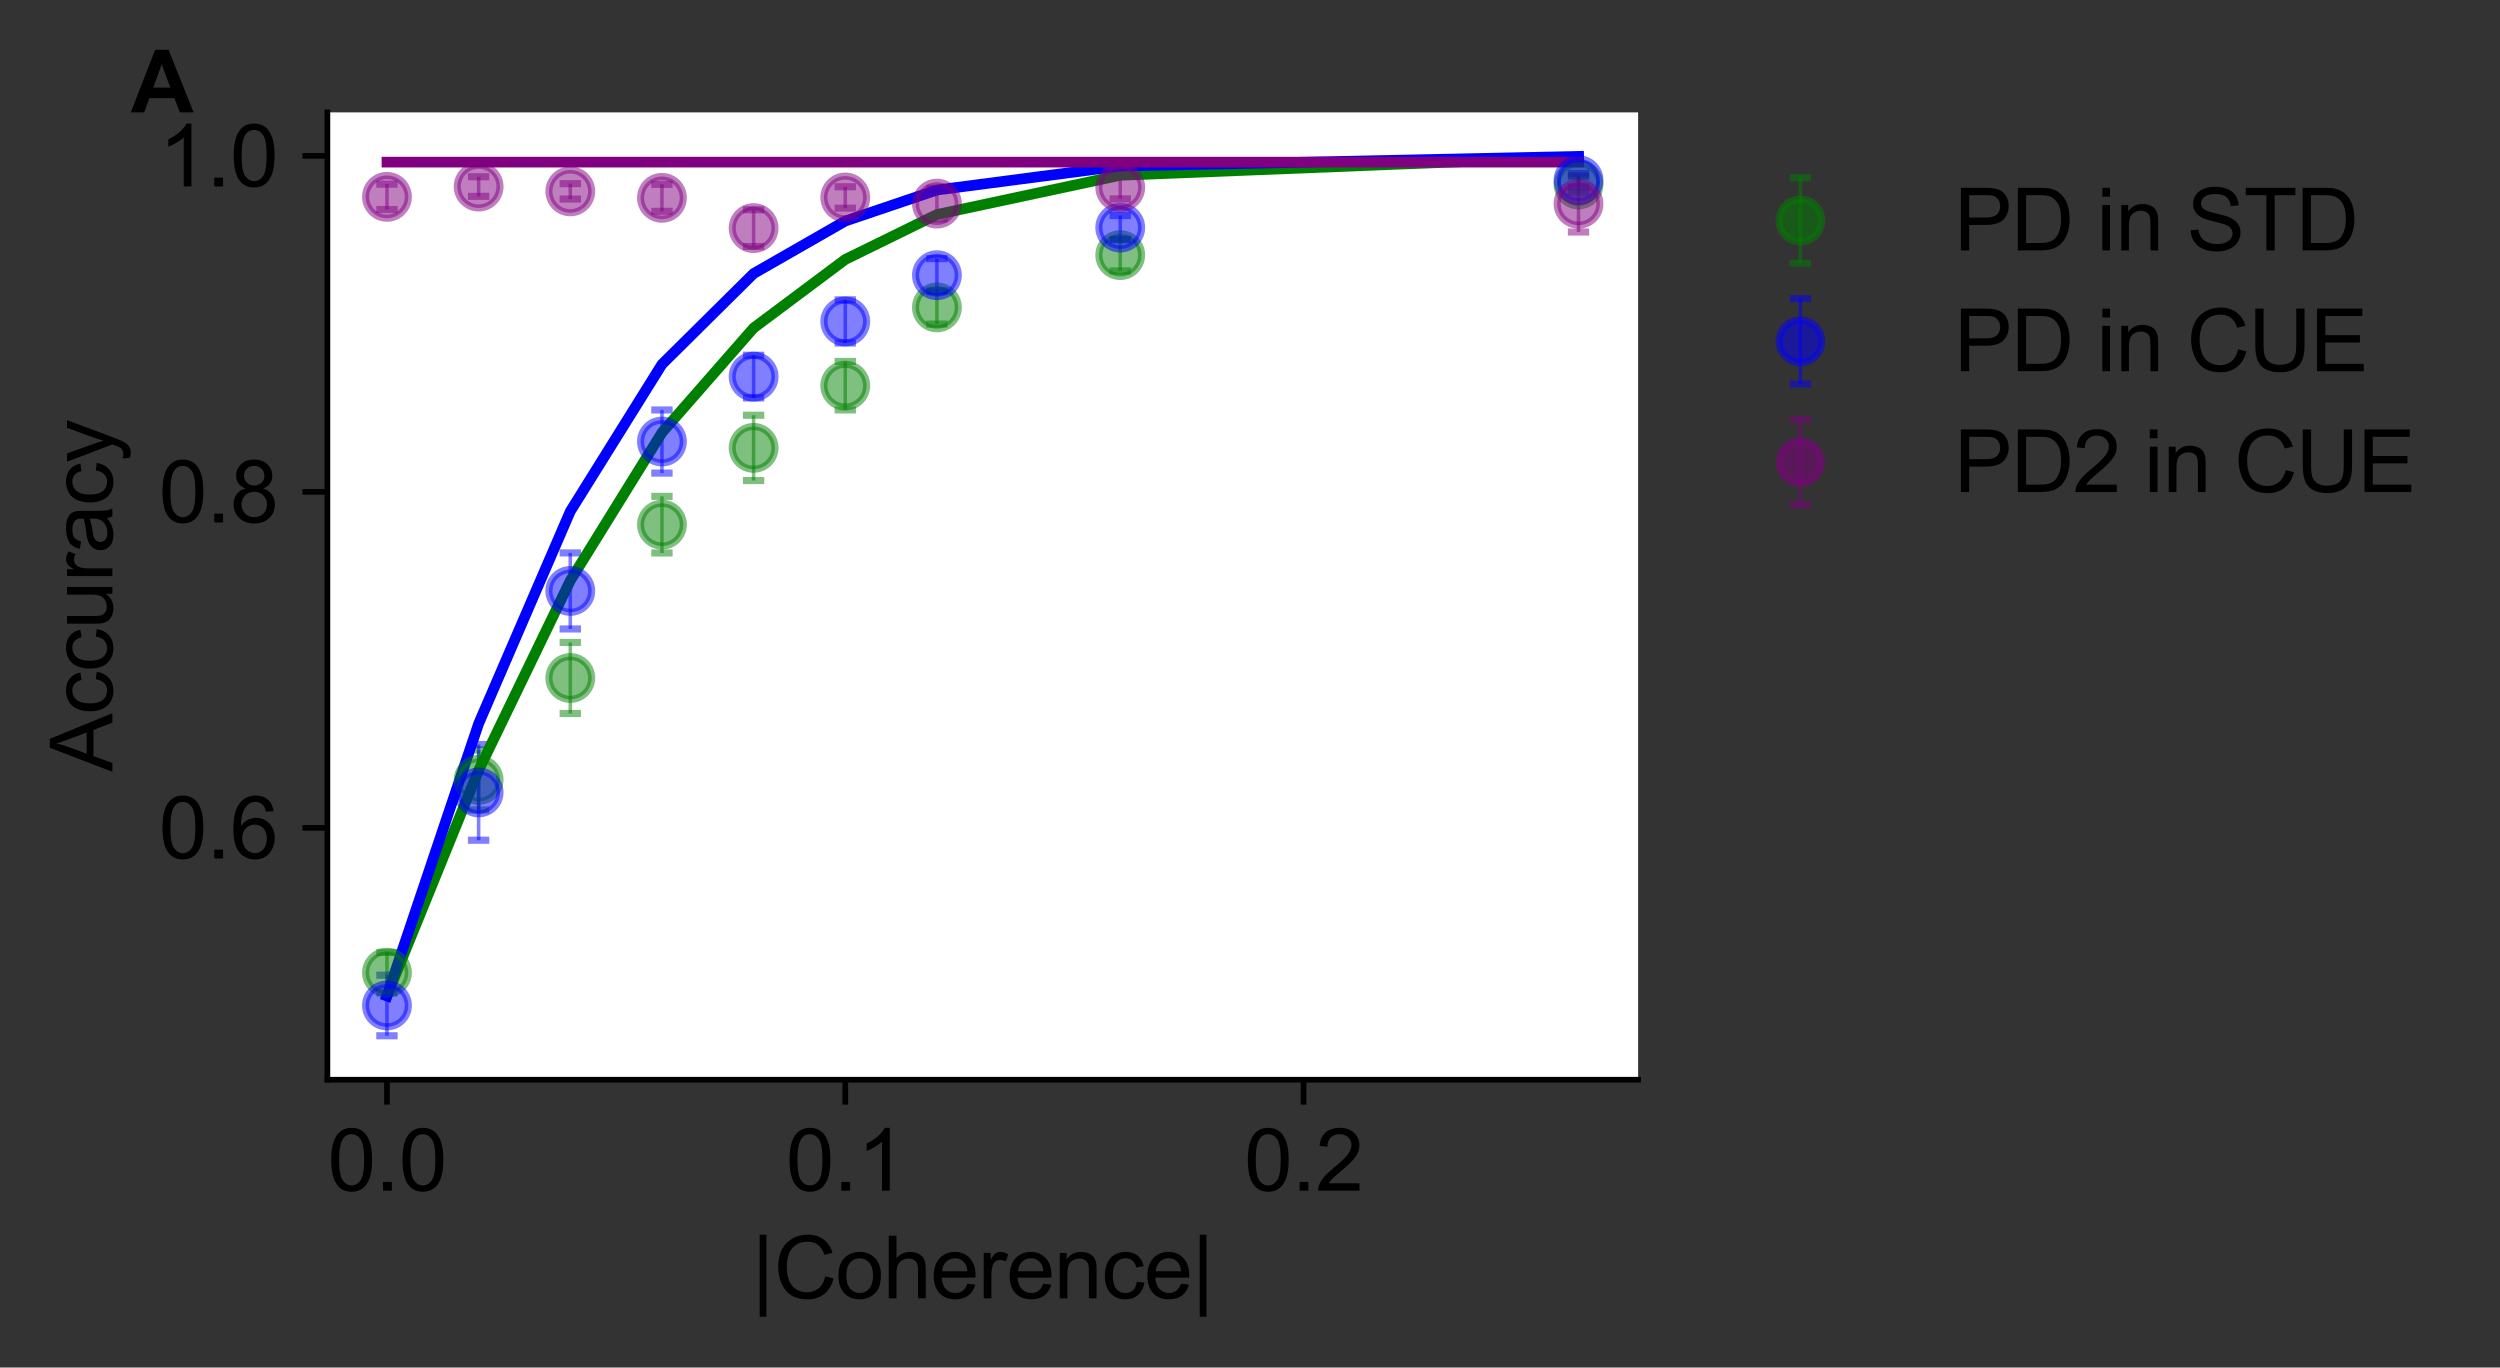 <?xml version="1.0" encoding="utf-8" standalone="no"?>
<!DOCTYPE svg PUBLIC "-//W3C//DTD SVG 1.1//EN"
  "http://www.w3.org/Graphics/SVG/1.1/DTD/svg11.dtd">
<svg xmlns:xlink="http://www.w3.org/1999/xlink" width="351.223pt" height="192.125pt" viewBox="0 0 351.223 192.125" xmlns="http://www.w3.org/2000/svg" version="1.1">
 <rect x="0" y="0" width="351.223" height="192.125" fill="#333333" stroke="none"/>
 <defs>
  <style type="text/css">*{stroke-linejoin: round; stroke-linecap: butt}</style>
 </defs>
 <g id="figure_1">
  <g id="patch_1">
   <path d="M 0 192.125 
L 351.223 192.125 
L 351.223 -0 
L 0 -0 
L 0 192.125 
z
" style="fill: none"/>
  </g>
  <g id="axes_1">
   <g id="patch_2">
    <path d="M 45.995 151.689 
L 230.135 151.689 
L 230.135 15.789 
L 45.995 15.789 
z
" style="fill: #ffffff"/>
   </g>
   <g id="matplotlib.axis_1">
    <g id="xtick_1">
     <g id="line2d_1">
      <defs>
       <path id="ma3f52b2931" d="M 0 0 
L 0 3.5 
" style="stroke: #000000; stroke-width: 0.8"/>
      </defs>
      <g>
       <use xlink:href="#ma3f52b2931" x="54.365" y="151.689" style="stroke: #000000; stroke-width: 0.8"/>
      </g>
     </g>
     <g id="text_1">
      <!-- 0.0 -->
      <g transform="translate(46.025 167.279)scale(0.12 -0.12)">
       <defs>
        <path id="ArialMT-30" d="M 266 2259 
Q 266 3072 433 3567 
Q 600 4063 929 4331 
Q 1259 4600 1759 4600 
Q 2128 4600 2406 4451 
Q 2684 4303 2865 4023 
Q 3047 3744 3150 3342 
Q 3253 2941 3253 2259 
Q 3253 1453 3087 958 
Q 2922 463 2592 192 
Q 2263 -78 1759 -78 
Q 1097 -78 719 397 
Q 266 969 266 2259 
z
M 844 2259 
Q 844 1131 1108 757 
Q 1372 384 1759 384 
Q 2147 384 2411 759 
Q 2675 1134 2675 2259 
Q 2675 3391 2411 3762 
Q 2147 4134 1753 4134 
Q 1366 4134 1134 3806 
Q 844 3388 844 2259 
z
" transform="scale(0.016)"/>
        <path id="ArialMT-2e" d="M 581 0 
L 581 641 
L 1222 641 
L 1222 0 
L 581 0 
z
" transform="scale(0.016)"/>
       </defs>
       <use xlink:href="#ArialMT-30"/>
       <use xlink:href="#ArialMT-2e" x="55.615"/>
       <use xlink:href="#ArialMT-30" x="83.398"/>
      </g>
     </g>
    </g>
    <g id="xtick_2">
     <g id="line2d_2">
      <g>
       <use xlink:href="#ma3f52b2931" x="118.75" y="151.689" style="stroke: #000000; stroke-width: 0.8"/>
      </g>
     </g>
     <g id="text_2">
      <!-- 0.1 -->
      <g transform="translate(110.41 167.279)scale(0.12 -0.12)">
       <defs>
        <path id="ArialMT-31" d="M 2384 0 
L 1822 0 
L 1822 3584 
Q 1619 3391 1289 3197 
Q 959 3003 697 2906 
L 697 3450 
Q 1169 3672 1522 3987 
Q 1875 4303 2022 4600 
L 2384 4600 
L 2384 0 
z
" transform="scale(0.016)"/>
       </defs>
       <use xlink:href="#ArialMT-30"/>
       <use xlink:href="#ArialMT-2e" x="55.615"/>
       <use xlink:href="#ArialMT-31" x="83.398"/>
      </g>
     </g>
    </g>
    <g id="xtick_3">
     <g id="line2d_3">
      <g>
       <use xlink:href="#ma3f52b2931" x="183.134" y="151.689" style="stroke: #000000; stroke-width: 0.8"/>
      </g>
     </g>
     <g id="text_3">
      <!-- 0.2 -->
      <g transform="translate(174.794 167.279)scale(0.12 -0.12)">
       <defs>
        <path id="ArialMT-32" d="M 3222 541 
L 3222 0 
L 194 0 
Q 188 203 259 391 
Q 375 700 629 1000 
Q 884 1300 1366 1694 
Q 2113 2306 2375 2664 
Q 2638 3022 2638 3341 
Q 2638 3675 2398 3904 
Q 2159 4134 1775 4134 
Q 1369 4134 1125 3890 
Q 881 3647 878 3216 
L 300 3275 
Q 359 3922 746 4261 
Q 1134 4600 1788 4600 
Q 2447 4600 2831 4234 
Q 3216 3869 3216 3328 
Q 3216 3053 3103 2787 
Q 2991 2522 2730 2228 
Q 2469 1934 1863 1422 
Q 1356 997 1212 845 
Q 1069 694 975 541 
L 3222 541 
z
" transform="scale(0.016)"/>
       </defs>
       <use xlink:href="#ArialMT-30"/>
       <use xlink:href="#ArialMT-2e" x="55.615"/>
       <use xlink:href="#ArialMT-32" x="83.398"/>
      </g>
     </g>
    </g>
    <g id="text_4">
     <!-- |Coherence| -->
     <g transform="translate(105.597 182.399)scale(0.12 -0.12)">
      <defs>
       <path id="ArialMT-7c" d="M 588 -1347 
L 588 4659 
L 1078 4659 
L 1078 -1347 
L 588 -1347 
z
" transform="scale(0.016)"/>
       <path id="ArialMT-43" d="M 3763 1606 
L 4369 1453 
Q 4178 706 3683 314 
Q 3188 -78 2472 -78 
Q 1731 -78 1267 223 
Q 803 525 561 1097 
Q 319 1669 319 2325 
Q 319 3041 592 3573 
Q 866 4106 1370 4382 
Q 1875 4659 2481 4659 
Q 3169 4659 3637 4309 
Q 4106 3959 4291 3325 
L 3694 3184 
Q 3534 3684 3231 3912 
Q 2928 4141 2469 4141 
Q 1941 4141 1586 3887 
Q 1231 3634 1087 3207 
Q 944 2781 944 2328 
Q 944 1744 1114 1308 
Q 1284 872 1643 656 
Q 2003 441 2422 441 
Q 2931 441 3284 734 
Q 3638 1028 3763 1606 
z
" transform="scale(0.016)"/>
       <path id="ArialMT-6f" d="M 213 1659 
Q 213 2581 725 3025 
Q 1153 3394 1769 3394 
Q 2453 3394 2887 2945 
Q 3322 2497 3322 1706 
Q 3322 1066 3130 698 
Q 2938 331 2570 128 
Q 2203 -75 1769 -75 
Q 1072 -75 642 372 
Q 213 819 213 1659 
z
M 791 1659 
Q 791 1022 1069 705 
Q 1347 388 1769 388 
Q 2188 388 2466 706 
Q 2744 1025 2744 1678 
Q 2744 2294 2464 2611 
Q 2184 2928 1769 2928 
Q 1347 2928 1069 2612 
Q 791 2297 791 1659 
z
" transform="scale(0.016)"/>
       <path id="ArialMT-68" d="M 422 0 
L 422 4581 
L 984 4581 
L 984 2938 
Q 1378 3394 1978 3394 
Q 2347 3394 2619 3248 
Q 2891 3103 3008 2847 
Q 3125 2591 3125 2103 
L 3125 0 
L 2563 0 
L 2563 2103 
Q 2563 2525 2380 2717 
Q 2197 2909 1863 2909 
Q 1613 2909 1392 2779 
Q 1172 2650 1078 2428 
Q 984 2206 984 1816 
L 984 0 
L 422 0 
z
" transform="scale(0.016)"/>
       <path id="ArialMT-65" d="M 2694 1069 
L 3275 997 
Q 3138 488 2766 206 
Q 2394 -75 1816 -75 
Q 1088 -75 661 373 
Q 234 822 234 1631 
Q 234 2469 665 2931 
Q 1097 3394 1784 3394 
Q 2450 3394 2872 2941 
Q 3294 2488 3294 1666 
Q 3294 1616 3291 1516 
L 816 1516 
Q 847 969 1125 678 
Q 1403 388 1819 388 
Q 2128 388 2347 550 
Q 2566 713 2694 1069 
z
M 847 1978 
L 2700 1978 
Q 2663 2397 2488 2606 
Q 2219 2931 1791 2931 
Q 1403 2931 1139 2672 
Q 875 2413 847 1978 
z
" transform="scale(0.016)"/>
       <path id="ArialMT-72" d="M 416 0 
L 416 3319 
L 922 3319 
L 922 2816 
Q 1116 3169 1280 3281 
Q 1444 3394 1641 3394 
Q 1925 3394 2219 3213 
L 2025 2691 
Q 1819 2813 1613 2813 
Q 1428 2813 1281 2702 
Q 1134 2591 1072 2394 
Q 978 2094 978 1738 
L 978 0 
L 416 0 
z
" transform="scale(0.016)"/>
       <path id="ArialMT-6e" d="M 422 0 
L 422 3319 
L 928 3319 
L 928 2847 
Q 1294 3394 1984 3394 
Q 2284 3394 2536 3286 
Q 2788 3178 2913 3003 
Q 3038 2828 3088 2588 
Q 3119 2431 3119 2041 
L 3119 0 
L 2556 0 
L 2556 2019 
Q 2556 2363 2490 2533 
Q 2425 2703 2258 2804 
Q 2091 2906 1866 2906 
Q 1506 2906 1245 2678 
Q 984 2450 984 1813 
L 984 0 
L 422 0 
z
" transform="scale(0.016)"/>
       <path id="ArialMT-63" d="M 2588 1216 
L 3141 1144 
Q 3050 572 2676 248 
Q 2303 -75 1759 -75 
Q 1078 -75 664 370 
Q 250 816 250 1647 
Q 250 2184 428 2587 
Q 606 2991 970 3192 
Q 1334 3394 1763 3394 
Q 2303 3394 2647 3120 
Q 2991 2847 3088 2344 
L 2541 2259 
Q 2463 2594 2264 2762 
Q 2066 2931 1784 2931 
Q 1359 2931 1093 2626 
Q 828 2322 828 1663 
Q 828 994 1084 691 
Q 1341 388 1753 388 
Q 2084 388 2306 591 
Q 2528 794 2588 1216 
z
" transform="scale(0.016)"/>
      </defs>
      <use xlink:href="#ArialMT-7c"/>
      <use xlink:href="#ArialMT-43" x="25.977"/>
      <use xlink:href="#ArialMT-6f" x="98.193"/>
      <use xlink:href="#ArialMT-68" x="153.809"/>
      <use xlink:href="#ArialMT-65" x="209.424"/>
      <use xlink:href="#ArialMT-72" x="265.039"/>
      <use xlink:href="#ArialMT-65" x="298.34"/>
      <use xlink:href="#ArialMT-6e" x="353.955"/>
      <use xlink:href="#ArialMT-63" x="409.57"/>
      <use xlink:href="#ArialMT-65" x="459.57"/>
      <use xlink:href="#ArialMT-7c" x="515.186"/>
     </g>
    </g>
   </g>
   <g id="matplotlib.axis_2">
    <g id="ytick_1">
     <g id="line2d_4">
      <defs>
       <path id="m5a5a2c800a" d="M 0 0 
L -3.5 0 
" style="stroke: #000000; stroke-width: 0.8"/>
      </defs>
      <g>
       <use xlink:href="#m5a5a2c800a" x="45.995" y="116.302" style="stroke: #000000; stroke-width: 0.8"/>
      </g>
     </g>
     <g id="text_5">
      <!-- 0.6 -->
      <g transform="translate(22.315 120.597)scale(0.12 -0.12)">
       <defs>
        <path id="ArialMT-36" d="M 3184 3459 
L 2625 3416 
Q 2550 3747 2413 3897 
Q 2184 4138 1850 4138 
Q 1581 4138 1378 3988 
Q 1113 3794 959 3422 
Q 806 3050 800 2363 
Q 1003 2672 1297 2822 
Q 1591 2972 1913 2972 
Q 2475 2972 2870 2558 
Q 3266 2144 3266 1488 
Q 3266 1056 3080 686 
Q 2894 316 2569 119 
Q 2244 -78 1831 -78 
Q 1128 -78 684 439 
Q 241 956 241 2144 
Q 241 3472 731 4075 
Q 1159 4600 1884 4600 
Q 2425 4600 2770 4297 
Q 3116 3994 3184 3459 
z
M 888 1484 
Q 888 1194 1011 928 
Q 1134 663 1356 523 
Q 1578 384 1822 384 
Q 2178 384 2434 671 
Q 2691 959 2691 1453 
Q 2691 1928 2437 2201 
Q 2184 2475 1800 2475 
Q 1419 2475 1153 2201 
Q 888 1928 888 1484 
z
" transform="scale(0.016)"/>
       </defs>
       <use xlink:href="#ArialMT-30"/>
       <use xlink:href="#ArialMT-2e" x="55.615"/>
       <use xlink:href="#ArialMT-36" x="83.398"/>
      </g>
     </g>
    </g>
    <g id="ytick_2">
     <g id="line2d_5">
      <g>
       <use xlink:href="#m5a5a2c800a" x="45.995" y="69.098" style="stroke: #000000; stroke-width: 0.8"/>
      </g>
     </g>
     <g id="text_6">
      <!-- 0.8 -->
      <g transform="translate(22.315 73.393)scale(0.12 -0.12)">
       <defs>
        <path id="ArialMT-38" d="M 1131 2484 
Q 781 2613 612 2850 
Q 444 3088 444 3419 
Q 444 3919 803 4259 
Q 1163 4600 1759 4600 
Q 2359 4600 2725 4251 
Q 3091 3903 3091 3403 
Q 3091 3084 2923 2848 
Q 2756 2613 2416 2484 
Q 2838 2347 3058 2040 
Q 3278 1734 3278 1309 
Q 3278 722 2862 322 
Q 2447 -78 1769 -78 
Q 1091 -78 675 323 
Q 259 725 259 1325 
Q 259 1772 486 2073 
Q 713 2375 1131 2484 
z
M 1019 3438 
Q 1019 3113 1228 2906 
Q 1438 2700 1772 2700 
Q 2097 2700 2305 2904 
Q 2513 3109 2513 3406 
Q 2513 3716 2298 3927 
Q 2084 4138 1766 4138 
Q 1444 4138 1231 3931 
Q 1019 3725 1019 3438 
z
M 838 1322 
Q 838 1081 952 856 
Q 1066 631 1291 507 
Q 1516 384 1775 384 
Q 2178 384 2440 643 
Q 2703 903 2703 1303 
Q 2703 1709 2433 1975 
Q 2163 2241 1756 2241 
Q 1359 2241 1098 1978 
Q 838 1716 838 1322 
z
" transform="scale(0.016)"/>
       </defs>
       <use xlink:href="#ArialMT-30"/>
       <use xlink:href="#ArialMT-2e" x="55.615"/>
       <use xlink:href="#ArialMT-38" x="83.398"/>
      </g>
     </g>
    </g>
    <g id="ytick_3">
     <g id="line2d_6">
      <g>
       <use xlink:href="#m5a5a2c800a" x="45.995" y="21.894" style="stroke: #000000; stroke-width: 0.8"/>
      </g>
     </g>
     <g id="text_7">
      <!-- 1.0 -->
      <g transform="translate(22.315 26.189)scale(0.12 -0.12)">
       <use xlink:href="#ArialMT-31"/>
       <use xlink:href="#ArialMT-2e" x="55.615"/>
       <use xlink:href="#ArialMT-30" x="83.398"/>
      </g>
     </g>
    </g>
    <g id="text_8">
     <!-- Accuracy -->
     <g transform="translate(15.789 108.412)rotate(-90)scale(0.12 -0.12)">
      <defs>
       <path id="ArialMT-41" d="M -9 0 
L 1750 4581 
L 2403 4581 
L 4278 0 
L 3588 0 
L 3053 1388 
L 1138 1388 
L 634 0 
L -9 0 
z
M 1313 1881 
L 2866 1881 
L 2388 3150 
Q 2169 3728 2063 4100 
Q 1975 3659 1816 3225 
L 1313 1881 
z
" transform="scale(0.016)"/>
       <path id="ArialMT-75" d="M 2597 0 
L 2597 488 
Q 2209 -75 1544 -75 
Q 1250 -75 995 37 
Q 741 150 617 320 
Q 494 491 444 738 
Q 409 903 409 1263 
L 409 3319 
L 972 3319 
L 972 1478 
Q 972 1038 1006 884 
Q 1059 663 1231 536 
Q 1403 409 1656 409 
Q 1909 409 2131 539 
Q 2353 669 2445 892 
Q 2538 1116 2538 1541 
L 2538 3319 
L 3100 3319 
L 3100 0 
L 2597 0 
z
" transform="scale(0.016)"/>
       <path id="ArialMT-61" d="M 2588 409 
Q 2275 144 1986 34 
Q 1697 -75 1366 -75 
Q 819 -75 525 192 
Q 231 459 231 875 
Q 231 1119 342 1320 
Q 453 1522 633 1644 
Q 813 1766 1038 1828 
Q 1203 1872 1538 1913 
Q 2219 1994 2541 2106 
Q 2544 2222 2544 2253 
Q 2544 2597 2384 2738 
Q 2169 2928 1744 2928 
Q 1347 2928 1158 2789 
Q 969 2650 878 2297 
L 328 2372 
Q 403 2725 575 2942 
Q 747 3159 1072 3276 
Q 1397 3394 1825 3394 
Q 2250 3394 2515 3294 
Q 2781 3194 2906 3042 
Q 3031 2891 3081 2659 
Q 3109 2516 3109 2141 
L 3109 1391 
Q 3109 606 3145 398 
Q 3181 191 3288 0 
L 2700 0 
Q 2613 175 2588 409 
z
M 2541 1666 
Q 2234 1541 1622 1453 
Q 1275 1403 1131 1340 
Q 988 1278 909 1158 
Q 831 1038 831 891 
Q 831 666 1001 516 
Q 1172 366 1500 366 
Q 1825 366 2078 508 
Q 2331 650 2450 897 
Q 2541 1088 2541 1459 
L 2541 1666 
z
" transform="scale(0.016)"/>
       <path id="ArialMT-79" d="M 397 -1278 
L 334 -750 
Q 519 -800 656 -800 
Q 844 -800 956 -737 
Q 1069 -675 1141 -563 
Q 1194 -478 1313 -144 
Q 1328 -97 1363 -6 
L 103 3319 
L 709 3319 
L 1400 1397 
Q 1534 1031 1641 628 
Q 1738 1016 1872 1384 
L 2581 3319 
L 3144 3319 
L 1881 -56 
Q 1678 -603 1566 -809 
Q 1416 -1088 1222 -1217 
Q 1028 -1347 759 -1347 
Q 597 -1347 397 -1278 
z
" transform="scale(0.016)"/>
      </defs>
      <use xlink:href="#ArialMT-41"/>
      <use xlink:href="#ArialMT-63" x="66.699"/>
      <use xlink:href="#ArialMT-63" x="116.699"/>
      <use xlink:href="#ArialMT-75" x="166.699"/>
      <use xlink:href="#ArialMT-72" x="222.314"/>
      <use xlink:href="#ArialMT-61" x="255.615"/>
      <use xlink:href="#ArialMT-63" x="311.23"/>
      <use xlink:href="#ArialMT-79" x="361.23"/>
     </g>
    </g>
   </g>
   <g id="LineCollection_1">
    <path d="M 54.365 139.494 
L 54.365 133.806 
" clip-path="url(#pc04b662153)" style="fill: none; stroke: #008000; stroke-opacity: 0.5; stroke-width: 0.5"/>
    <path d="M 67.242 113.779 
L 67.242 105.371 
" clip-path="url(#pc04b662153)" style="fill: none; stroke: #008000; stroke-opacity: 0.5; stroke-width: 0.5"/>
    <path d="M 80.119 100.242 
L 80.119 90.258 
" clip-path="url(#pc04b662153)" style="fill: none; stroke: #008000; stroke-opacity: 0.5; stroke-width: 0.5"/>
    <path d="M 92.996 77.687 
L 92.996 69.733 
" clip-path="url(#pc04b662153)" style="fill: none; stroke: #008000; stroke-opacity: 0.5; stroke-width: 0.5"/>
    <path d="M 105.873 67.511 
L 105.873 58.333 
" clip-path="url(#pc04b662153)" style="fill: none; stroke: #008000; stroke-opacity: 0.5; stroke-width: 0.5"/>
    <path d="M 118.75 57.588 
L 118.75 50.774 
" clip-path="url(#pc04b662153)" style="fill: none; stroke: #008000; stroke-opacity: 0.5; stroke-width: 0.5"/>
    <path d="M 131.627 45.53 
L 131.627 40.837 
" clip-path="url(#pc04b662153)" style="fill: none; stroke: #008000; stroke-opacity: 0.5; stroke-width: 0.5"/>
    <path d="M 157.38 38.056 
L 157.38 33.623 
" clip-path="url(#pc04b662153)" style="fill: none; stroke: #008000; stroke-opacity: 0.5; stroke-width: 0.5"/>
    <path d="M 221.765 27.017 
L 221.765 24.827 
" clip-path="url(#pc04b662153)" style="fill: none; stroke: #008000; stroke-opacity: 0.5; stroke-width: 0.5"/>
   </g>
   <g id="line2d_7">
    <defs>
     <path id="m829c1f5d58" d="M 1.5 0 
L -1.5 -0 
" style="stroke: #008000; stroke-opacity: 0.5"/>
    </defs>
    <g clip-path="url(#pc04b662153)">
     <use xlink:href="#m829c1f5d58" x="54.365" y="139.494" style="fill: #008000; fill-opacity: 0.5; stroke: #008000; stroke-opacity: 0.5"/>
     <use xlink:href="#m829c1f5d58" x="67.242" y="113.779" style="fill: #008000; fill-opacity: 0.5; stroke: #008000; stroke-opacity: 0.5"/>
     <use xlink:href="#m829c1f5d58" x="80.119" y="100.242" style="fill: #008000; fill-opacity: 0.5; stroke: #008000; stroke-opacity: 0.5"/>
     <use xlink:href="#m829c1f5d58" x="92.996" y="77.687" style="fill: #008000; fill-opacity: 0.5; stroke: #008000; stroke-opacity: 0.5"/>
     <use xlink:href="#m829c1f5d58" x="105.873" y="67.511" style="fill: #008000; fill-opacity: 0.5; stroke: #008000; stroke-opacity: 0.5"/>
     <use xlink:href="#m829c1f5d58" x="118.75" y="57.588" style="fill: #008000; fill-opacity: 0.5; stroke: #008000; stroke-opacity: 0.5"/>
     <use xlink:href="#m829c1f5d58" x="131.627" y="45.53" style="fill: #008000; fill-opacity: 0.5; stroke: #008000; stroke-opacity: 0.5"/>
     <use xlink:href="#m829c1f5d58" x="157.38" y="38.056" style="fill: #008000; fill-opacity: 0.5; stroke: #008000; stroke-opacity: 0.5"/>
     <use xlink:href="#m829c1f5d58" x="221.765" y="27.017" style="fill: #008000; fill-opacity: 0.5; stroke: #008000; stroke-opacity: 0.5"/>
    </g>
   </g>
   <g id="line2d_8">
    <g clip-path="url(#pc04b662153)">
     <use xlink:href="#m829c1f5d58" x="54.365" y="133.806" style="fill: #008000; fill-opacity: 0.5; stroke: #008000; stroke-opacity: 0.5"/>
     <use xlink:href="#m829c1f5d58" x="67.242" y="105.371" style="fill: #008000; fill-opacity: 0.5; stroke: #008000; stroke-opacity: 0.5"/>
     <use xlink:href="#m829c1f5d58" x="80.119" y="90.258" style="fill: #008000; fill-opacity: 0.5; stroke: #008000; stroke-opacity: 0.5"/>
     <use xlink:href="#m829c1f5d58" x="92.996" y="69.733" style="fill: #008000; fill-opacity: 0.5; stroke: #008000; stroke-opacity: 0.5"/>
     <use xlink:href="#m829c1f5d58" x="105.873" y="58.333" style="fill: #008000; fill-opacity: 0.5; stroke: #008000; stroke-opacity: 0.5"/>
     <use xlink:href="#m829c1f5d58" x="118.75" y="50.774" style="fill: #008000; fill-opacity: 0.5; stroke: #008000; stroke-opacity: 0.5"/>
     <use xlink:href="#m829c1f5d58" x="131.627" y="40.837" style="fill: #008000; fill-opacity: 0.5; stroke: #008000; stroke-opacity: 0.5"/>
     <use xlink:href="#m829c1f5d58" x="157.38" y="33.623" style="fill: #008000; fill-opacity: 0.5; stroke: #008000; stroke-opacity: 0.5"/>
     <use xlink:href="#m829c1f5d58" x="221.765" y="24.827" style="fill: #008000; fill-opacity: 0.5; stroke: #008000; stroke-opacity: 0.5"/>
    </g>
   </g>
   <g id="LineCollection_2">
    <path d="M 54.365 145.512 
L 54.365 137 
" clip-path="url(#pc04b662153)" style="fill: none; stroke: #0000ff; stroke-opacity: 0.5; stroke-width: 0.5"/>
    <path d="M 67.242 118.045 
L 67.242 104.604 
" clip-path="url(#pc04b662153)" style="fill: none; stroke: #0000ff; stroke-opacity: 0.5; stroke-width: 0.5"/>
    <path d="M 80.119 88.362 
L 80.119 77.677 
" clip-path="url(#pc04b662153)" style="fill: none; stroke: #0000ff; stroke-opacity: 0.5; stroke-width: 0.5"/>
    <path d="M 92.996 66.465 
L 92.996 57.599 
" clip-path="url(#pc04b662153)" style="fill: none; stroke: #0000ff; stroke-opacity: 0.5; stroke-width: 0.5"/>
    <path d="M 105.873 55.914 
L 105.873 49.909 
" clip-path="url(#pc04b662153)" style="fill: none; stroke: #0000ff; stroke-opacity: 0.5; stroke-width: 0.5"/>
    <path d="M 118.75 48.193 
L 118.75 42.126 
" clip-path="url(#pc04b662153)" style="fill: none; stroke: #0000ff; stroke-opacity: 0.5; stroke-width: 0.5"/>
    <path d="M 131.627 40.995 
L 131.627 36.333 
" clip-path="url(#pc04b662153)" style="fill: none; stroke: #0000ff; stroke-opacity: 0.5; stroke-width: 0.5"/>
    <path d="M 157.38 33.671 
L 157.38 30.283 
" clip-path="url(#pc04b662153)" style="fill: none; stroke: #0000ff; stroke-opacity: 0.5; stroke-width: 0.5"/>
    <path d="M 221.765 26.259 
L 221.765 24.37 
" clip-path="url(#pc04b662153)" style="fill: none; stroke: #0000ff; stroke-opacity: 0.5; stroke-width: 0.5"/>
   </g>
   <g id="line2d_9">
    <defs>
     <path id="mf8ef42f79d" d="M 1.5 0 
L -1.5 -0 
" style="stroke: #0000ff; stroke-opacity: 0.5"/>
    </defs>
    <g clip-path="url(#pc04b662153)">
     <use xlink:href="#mf8ef42f79d" x="54.365" y="145.512" style="fill: #0000ff; fill-opacity: 0.5; stroke: #0000ff; stroke-opacity: 0.5"/>
     <use xlink:href="#mf8ef42f79d" x="67.242" y="118.045" style="fill: #0000ff; fill-opacity: 0.5; stroke: #0000ff; stroke-opacity: 0.5"/>
     <use xlink:href="#mf8ef42f79d" x="80.119" y="88.362" style="fill: #0000ff; fill-opacity: 0.5; stroke: #0000ff; stroke-opacity: 0.5"/>
     <use xlink:href="#mf8ef42f79d" x="92.996" y="66.465" style="fill: #0000ff; fill-opacity: 0.5; stroke: #0000ff; stroke-opacity: 0.5"/>
     <use xlink:href="#mf8ef42f79d" x="105.873" y="55.914" style="fill: #0000ff; fill-opacity: 0.5; stroke: #0000ff; stroke-opacity: 0.5"/>
     <use xlink:href="#mf8ef42f79d" x="118.75" y="48.193" style="fill: #0000ff; fill-opacity: 0.5; stroke: #0000ff; stroke-opacity: 0.5"/>
     <use xlink:href="#mf8ef42f79d" x="131.627" y="40.995" style="fill: #0000ff; fill-opacity: 0.5; stroke: #0000ff; stroke-opacity: 0.5"/>
     <use xlink:href="#mf8ef42f79d" x="157.38" y="33.671" style="fill: #0000ff; fill-opacity: 0.5; stroke: #0000ff; stroke-opacity: 0.5"/>
     <use xlink:href="#mf8ef42f79d" x="221.765" y="26.259" style="fill: #0000ff; fill-opacity: 0.5; stroke: #0000ff; stroke-opacity: 0.5"/>
    </g>
   </g>
   <g id="line2d_10">
    <g clip-path="url(#pc04b662153)">
     <use xlink:href="#mf8ef42f79d" x="54.365" y="137" style="fill: #0000ff; fill-opacity: 0.5; stroke: #0000ff; stroke-opacity: 0.5"/>
     <use xlink:href="#mf8ef42f79d" x="67.242" y="104.604" style="fill: #0000ff; fill-opacity: 0.5; stroke: #0000ff; stroke-opacity: 0.5"/>
     <use xlink:href="#mf8ef42f79d" x="80.119" y="77.677" style="fill: #0000ff; fill-opacity: 0.5; stroke: #0000ff; stroke-opacity: 0.5"/>
     <use xlink:href="#mf8ef42f79d" x="92.996" y="57.599" style="fill: #0000ff; fill-opacity: 0.5; stroke: #0000ff; stroke-opacity: 0.5"/>
     <use xlink:href="#mf8ef42f79d" x="105.873" y="49.909" style="fill: #0000ff; fill-opacity: 0.5; stroke: #0000ff; stroke-opacity: 0.5"/>
     <use xlink:href="#mf8ef42f79d" x="118.75" y="42.126" style="fill: #0000ff; fill-opacity: 0.5; stroke: #0000ff; stroke-opacity: 0.5"/>
     <use xlink:href="#mf8ef42f79d" x="131.627" y="36.333" style="fill: #0000ff; fill-opacity: 0.5; stroke: #0000ff; stroke-opacity: 0.5"/>
     <use xlink:href="#mf8ef42f79d" x="157.38" y="30.283" style="fill: #0000ff; fill-opacity: 0.5; stroke: #0000ff; stroke-opacity: 0.5"/>
     <use xlink:href="#mf8ef42f79d" x="221.765" y="24.37" style="fill: #0000ff; fill-opacity: 0.5; stroke: #0000ff; stroke-opacity: 0.5"/>
    </g>
   </g>
   <g id="LineCollection_3">
    <path d="M 54.365 29.435 
L 54.365 25.872 
" clip-path="url(#pc04b662153)" style="fill: none; stroke: #800080; stroke-opacity: 0.5; stroke-width: 0.5"/>
    <path d="M 67.242 27.591 
L 67.242 24.836 
" clip-path="url(#pc04b662153)" style="fill: none; stroke: #800080; stroke-opacity: 0.5; stroke-width: 0.5"/>
    <path d="M 80.119 27.965 
L 80.119 25.804 
" clip-path="url(#pc04b662153)" style="fill: none; stroke: #800080; stroke-opacity: 0.5; stroke-width: 0.5"/>
    <path d="M 92.996 29.686 
L 92.996 25.9 
" clip-path="url(#pc04b662153)" style="fill: none; stroke: #800080; stroke-opacity: 0.5; stroke-width: 0.5"/>
    <path d="M 105.873 34.628 
L 105.873 29.469 
" clip-path="url(#pc04b662153)" style="fill: none; stroke: #800080; stroke-opacity: 0.5; stroke-width: 0.5"/>
    <path d="M 118.75 29.24 
L 118.75 26.24 
" clip-path="url(#pc04b662153)" style="fill: none; stroke: #800080; stroke-opacity: 0.5; stroke-width: 0.5"/>
    <path d="M 131.627 30.748 
L 131.627 26.463 
" clip-path="url(#pc04b662153)" style="fill: none; stroke: #800080; stroke-opacity: 0.5; stroke-width: 0.5"/>
    <path d="M 157.38 27.941 
L 157.38 24.719 
" clip-path="url(#pc04b662153)" style="fill: none; stroke: #800080; stroke-opacity: 0.5; stroke-width: 0.5"/>
    <path d="M 221.765 32.596 
L 221.765 24.661 
" clip-path="url(#pc04b662153)" style="fill: none; stroke: #800080; stroke-opacity: 0.5; stroke-width: 0.5"/>
   </g>
   <g id="line2d_11">
    <defs>
     <path id="ma7f8aedfb6" d="M 1.5 0 
L -1.5 -0 
" style="stroke: #800080; stroke-opacity: 0.5"/>
    </defs>
    <g clip-path="url(#pc04b662153)">
     <use xlink:href="#ma7f8aedfb6" x="54.365" y="29.435" style="fill: #800080; fill-opacity: 0.5; stroke: #800080; stroke-opacity: 0.5"/>
     <use xlink:href="#ma7f8aedfb6" x="67.242" y="27.591" style="fill: #800080; fill-opacity: 0.5; stroke: #800080; stroke-opacity: 0.5"/>
     <use xlink:href="#ma7f8aedfb6" x="80.119" y="27.965" style="fill: #800080; fill-opacity: 0.5; stroke: #800080; stroke-opacity: 0.5"/>
     <use xlink:href="#ma7f8aedfb6" x="92.996" y="29.686" style="fill: #800080; fill-opacity: 0.5; stroke: #800080; stroke-opacity: 0.5"/>
     <use xlink:href="#ma7f8aedfb6" x="105.873" y="34.628" style="fill: #800080; fill-opacity: 0.5; stroke: #800080; stroke-opacity: 0.5"/>
     <use xlink:href="#ma7f8aedfb6" x="118.75" y="29.24" style="fill: #800080; fill-opacity: 0.5; stroke: #800080; stroke-opacity: 0.5"/>
     <use xlink:href="#ma7f8aedfb6" x="131.627" y="30.748" style="fill: #800080; fill-opacity: 0.5; stroke: #800080; stroke-opacity: 0.5"/>
     <use xlink:href="#ma7f8aedfb6" x="157.38" y="27.941" style="fill: #800080; fill-opacity: 0.5; stroke: #800080; stroke-opacity: 0.5"/>
     <use xlink:href="#ma7f8aedfb6" x="221.765" y="32.596" style="fill: #800080; fill-opacity: 0.5; stroke: #800080; stroke-opacity: 0.5"/>
    </g>
   </g>
   <g id="line2d_12">
    <g clip-path="url(#pc04b662153)">
     <use xlink:href="#ma7f8aedfb6" x="54.365" y="25.872" style="fill: #800080; fill-opacity: 0.5; stroke: #800080; stroke-opacity: 0.5"/>
     <use xlink:href="#ma7f8aedfb6" x="67.242" y="24.836" style="fill: #800080; fill-opacity: 0.5; stroke: #800080; stroke-opacity: 0.5"/>
     <use xlink:href="#ma7f8aedfb6" x="80.119" y="25.804" style="fill: #800080; fill-opacity: 0.5; stroke: #800080; stroke-opacity: 0.5"/>
     <use xlink:href="#ma7f8aedfb6" x="92.996" y="25.9" style="fill: #800080; fill-opacity: 0.5; stroke: #800080; stroke-opacity: 0.5"/>
     <use xlink:href="#ma7f8aedfb6" x="105.873" y="29.469" style="fill: #800080; fill-opacity: 0.5; stroke: #800080; stroke-opacity: 0.5"/>
     <use xlink:href="#ma7f8aedfb6" x="118.75" y="26.24" style="fill: #800080; fill-opacity: 0.5; stroke: #800080; stroke-opacity: 0.5"/>
     <use xlink:href="#ma7f8aedfb6" x="131.627" y="26.463" style="fill: #800080; fill-opacity: 0.5; stroke: #800080; stroke-opacity: 0.5"/>
     <use xlink:href="#ma7f8aedfb6" x="157.38" y="24.719" style="fill: #800080; fill-opacity: 0.5; stroke: #800080; stroke-opacity: 0.5"/>
     <use xlink:href="#ma7f8aedfb6" x="221.765" y="24.661" style="fill: #800080; fill-opacity: 0.5; stroke: #800080; stroke-opacity: 0.5"/>
    </g>
   </g>
   <g id="line2d_13">
    <path d="M 54.365 139.904 
L 67.242 108.211 
L 80.119 81.572 
L 92.996 60.78 
L 105.873 46.08 
L 118.75 36.451 
L 131.627 30.137 
L 157.38 24.627 
L 221.765 22.058 
" clip-path="url(#pc04b662153)" style="fill: none; stroke: #008000; stroke-width: 1.5; stroke-linecap: square"/>
   </g>
   <g id="line2d_14">
    <path d="M 54.365 139.904 
L 67.242 101.663 
L 80.119 71.836 
L 92.996 51.185 
L 105.873 38.43 
L 118.75 31.053 
L 131.627 26.694 
L 157.38 23.328 
L 221.765 21.967 
" clip-path="url(#pc04b662153)" style="fill: none; stroke: #0000ff; stroke-width: 1.5; stroke-linecap: square"/>
   </g>
   <g id="line2d_15">
    <path d="M 54.365 22.778 
L 67.242 22.778 
L 80.119 22.778 
L 92.996 22.778 
L 105.873 22.778 
L 118.75 22.778 
L 131.627 22.778 
L 157.38 22.778 
L 221.765 22.778 
" clip-path="url(#pc04b662153)" style="fill: none; stroke: #800080; stroke-width: 1.5; stroke-linecap: square"/>
   </g>
   <g id="line2d_16">
    <defs>
     <path id="ma230cdf017" d="M 0 3 
C 0.796 3 1.559 2.684 2.121 2.121 
C 2.684 1.559 3 0.796 3 0 
C 3 -0.796 2.684 -1.559 2.121 -2.121 
C 1.559 -2.684 0.796 -3 0 -3 
C -0.796 -3 -1.559 -2.684 -2.121 -2.121 
C -2.684 -1.559 -3 -0.796 -3 0 
C -3 0.796 -2.684 1.559 -2.121 2.121 
C -1.559 2.684 -0.796 3 0 3 
z
" style="stroke: #008000; stroke-opacity: 0.5"/>
    </defs>
    <g clip-path="url(#pc04b662153)">
     <use xlink:href="#ma230cdf017" x="54.365" y="136.65" style="fill: #008000; fill-opacity: 0.5; stroke: #008000; stroke-opacity: 0.5"/>
     <use xlink:href="#ma230cdf017" x="67.242" y="109.575" style="fill: #008000; fill-opacity: 0.5; stroke: #008000; stroke-opacity: 0.5"/>
     <use xlink:href="#ma230cdf017" x="80.119" y="95.25" style="fill: #008000; fill-opacity: 0.5; stroke: #008000; stroke-opacity: 0.5"/>
     <use xlink:href="#ma230cdf017" x="92.996" y="73.71" style="fill: #008000; fill-opacity: 0.5; stroke: #008000; stroke-opacity: 0.5"/>
     <use xlink:href="#ma230cdf017" x="105.873" y="62.922" style="fill: #008000; fill-opacity: 0.5; stroke: #008000; stroke-opacity: 0.5"/>
     <use xlink:href="#ma230cdf017" x="118.75" y="54.181" style="fill: #008000; fill-opacity: 0.5; stroke: #008000; stroke-opacity: 0.5"/>
     <use xlink:href="#ma230cdf017" x="131.627" y="43.184" style="fill: #008000; fill-opacity: 0.5; stroke: #008000; stroke-opacity: 0.5"/>
     <use xlink:href="#ma230cdf017" x="157.38" y="35.84" style="fill: #008000; fill-opacity: 0.5; stroke: #008000; stroke-opacity: 0.5"/>
     <use xlink:href="#ma230cdf017" x="221.765" y="25.922" style="fill: #008000; fill-opacity: 0.5; stroke: #008000; stroke-opacity: 0.5"/>
    </g>
   </g>
   <g id="line2d_17">
    <defs>
     <path id="m93e790686e" d="M 0 3 
C 0.796 3 1.559 2.684 2.121 2.121 
C 2.684 1.559 3 0.796 3 0 
C 3 -0.796 2.684 -1.559 2.121 -2.121 
C 1.559 -2.684 0.796 -3 0 -3 
C -0.796 -3 -1.559 -2.684 -2.121 -2.121 
C -2.684 -1.559 -3 -0.796 -3 0 
C -3 0.796 -2.684 1.559 -2.121 2.121 
C -1.559 2.684 -0.796 3 0 3 
z
" style="stroke: #0000ff; stroke-opacity: 0.5"/>
    </defs>
    <g clip-path="url(#pc04b662153)">
     <use xlink:href="#m93e790686e" x="54.365" y="141.256" style="fill: #0000ff; fill-opacity: 0.5; stroke: #0000ff; stroke-opacity: 0.5"/>
     <use xlink:href="#m93e790686e" x="67.242" y="111.325" style="fill: #0000ff; fill-opacity: 0.5; stroke: #0000ff; stroke-opacity: 0.5"/>
     <use xlink:href="#m93e790686e" x="80.119" y="83.02" style="fill: #0000ff; fill-opacity: 0.5; stroke: #0000ff; stroke-opacity: 0.5"/>
     <use xlink:href="#m93e790686e" x="92.996" y="62.032" style="fill: #0000ff; fill-opacity: 0.5; stroke: #0000ff; stroke-opacity: 0.5"/>
     <use xlink:href="#m93e790686e" x="105.873" y="52.911" style="fill: #0000ff; fill-opacity: 0.5; stroke: #0000ff; stroke-opacity: 0.5"/>
     <use xlink:href="#m93e790686e" x="118.75" y="45.159" style="fill: #0000ff; fill-opacity: 0.5; stroke: #0000ff; stroke-opacity: 0.5"/>
     <use xlink:href="#m93e790686e" x="131.627" y="38.664" style="fill: #0000ff; fill-opacity: 0.5; stroke: #0000ff; stroke-opacity: 0.5"/>
     <use xlink:href="#m93e790686e" x="157.38" y="31.977" style="fill: #0000ff; fill-opacity: 0.5; stroke: #0000ff; stroke-opacity: 0.5"/>
     <use xlink:href="#m93e790686e" x="221.765" y="25.315" style="fill: #0000ff; fill-opacity: 0.5; stroke: #0000ff; stroke-opacity: 0.5"/>
    </g>
   </g>
   <g id="line2d_18">
    <defs>
     <path id="md241fb08c4" d="M 0 3 
C 0.796 3 1.559 2.684 2.121 2.121 
C 2.684 1.559 3 0.796 3 0 
C 3 -0.796 2.684 -1.559 2.121 -2.121 
C 1.559 -2.684 0.796 -3 0 -3 
C -0.796 -3 -1.559 -2.684 -2.121 -2.121 
C -2.684 -1.559 -3 -0.796 -3 0 
C -3 0.796 -2.684 1.559 -2.121 2.121 
C -1.559 2.684 -0.796 3 0 3 
z
" style="stroke: #800080; stroke-opacity: 0.5"/>
    </defs>
    <g clip-path="url(#pc04b662153)">
     <use xlink:href="#md241fb08c4" x="54.365" y="27.654" style="fill: #800080; fill-opacity: 0.5; stroke: #800080; stroke-opacity: 0.5"/>
     <use xlink:href="#md241fb08c4" x="67.242" y="26.214" style="fill: #800080; fill-opacity: 0.5; stroke: #800080; stroke-opacity: 0.5"/>
     <use xlink:href="#md241fb08c4" x="80.119" y="26.885" style="fill: #800080; fill-opacity: 0.5; stroke: #800080; stroke-opacity: 0.5"/>
     <use xlink:href="#md241fb08c4" x="92.996" y="27.793" style="fill: #800080; fill-opacity: 0.5; stroke: #800080; stroke-opacity: 0.5"/>
     <use xlink:href="#md241fb08c4" x="105.873" y="32.048" style="fill: #800080; fill-opacity: 0.5; stroke: #800080; stroke-opacity: 0.5"/>
     <use xlink:href="#md241fb08c4" x="118.75" y="27.74" style="fill: #800080; fill-opacity: 0.5; stroke: #800080; stroke-opacity: 0.5"/>
     <use xlink:href="#md241fb08c4" x="131.627" y="28.606" style="fill: #800080; fill-opacity: 0.5; stroke: #800080; stroke-opacity: 0.5"/>
     <use xlink:href="#md241fb08c4" x="157.38" y="26.33" style="fill: #800080; fill-opacity: 0.5; stroke: #800080; stroke-opacity: 0.5"/>
     <use xlink:href="#md241fb08c4" x="221.765" y="28.628" style="fill: #800080; fill-opacity: 0.5; stroke: #800080; stroke-opacity: 0.5"/>
    </g>
   </g>
   <g id="patch_3">
    <path d="M 45.995 151.689 
L 45.995 15.789 
" style="fill: none; stroke: #000000; stroke-width: 0.8; stroke-linejoin: miter; stroke-linecap: square"/>
   </g>
   <g id="patch_4">
    <path d="M 45.995 151.689 
L 230.135 151.689 
" style="fill: none; stroke: #000000; stroke-width: 0.8; stroke-linejoin: miter; stroke-linecap: square"/>
   </g>
   <g id="text_9">
    <!-- A -->
    <g transform="translate(18.374 15.789)scale(0.12 -0.12)">
     <defs>
      <path id="Arial-BoldMT-41" d="M 4597 0 
L 3591 0 
L 3191 1041 
L 1359 1041 
L 981 0 
L 0 0 
L 1784 4581 
L 2763 4581 
L 4597 0 
z
M 2894 1813 
L 2263 3513 
L 1644 1813 
L 2894 1813 
z
" transform="scale(0.016)"/>
     </defs>
     <use xlink:href="#Arial-BoldMT-41"/>
    </g>
   </g>
   <g id="legend_1">
    <g id="LineCollection_4">
     <path d="M 252.935 36.979 
L 252.935 24.979 
" style="fill: none; stroke: #008000; stroke-opacity: 0.5; stroke-width: 0.5"/>
    </g>
    <g id="line2d_19">
     <g>
      <use xlink:href="#m829c1f5d58" x="252.935" y="36.979" style="fill: #008000; fill-opacity: 0.5; stroke: #008000; stroke-opacity: 0.5"/>
     </g>
    </g>
    <g id="line2d_20">
     <g>
      <use xlink:href="#m829c1f5d58" x="252.935" y="24.979" style="fill: #008000; fill-opacity: 0.5; stroke: #008000; stroke-opacity: 0.5"/>
     </g>
    </g>
    <g id="line2d_21"/>
    <g id="line2d_22">
     <g>
      <use xlink:href="#ma230cdf017" x="252.935" y="30.979" style="fill: #008000; fill-opacity: 0.5; stroke: #008000; stroke-opacity: 0.5"/>
     </g>
    </g>
    <g id="text_10">
     <!-- PD in STD -->
     <g transform="translate(274.535 35.179)scale(0.12 -0.12)">
      <defs>
       <path id="ArialMT-50" d="M 494 0 
L 494 4581 
L 2222 4581 
Q 2678 4581 2919 4538 
Q 3256 4481 3484 4323 
Q 3713 4166 3852 3881 
Q 3991 3597 3991 3256 
Q 3991 2672 3619 2267 
Q 3247 1863 2275 1863 
L 1100 1863 
L 1100 0 
L 494 0 
z
M 1100 2403 
L 2284 2403 
Q 2872 2403 3119 2622 
Q 3366 2841 3366 3238 
Q 3366 3525 3220 3729 
Q 3075 3934 2838 4000 
Q 2684 4041 2272 4041 
L 1100 4041 
L 1100 2403 
z
" transform="scale(0.016)"/>
       <path id="ArialMT-44" d="M 494 0 
L 494 4581 
L 2072 4581 
Q 2606 4581 2888 4516 
Q 3281 4425 3559 4188 
Q 3922 3881 4101 3404 
Q 4281 2928 4281 2316 
Q 4281 1794 4159 1391 
Q 4038 988 3847 723 
Q 3656 459 3429 307 
Q 3203 156 2883 78 
Q 2563 0 2147 0 
L 494 0 
z
M 1100 541 
L 2078 541 
Q 2531 541 2789 625 
Q 3047 709 3200 863 
Q 3416 1078 3536 1442 
Q 3656 1806 3656 2325 
Q 3656 3044 3420 3430 
Q 3184 3816 2847 3947 
Q 2603 4041 2063 4041 
L 1100 4041 
L 1100 541 
z
" transform="scale(0.016)"/>
       <path id="ArialMT-20" transform="scale(0.016)"/>
       <path id="ArialMT-69" d="M 425 3934 
L 425 4581 
L 988 4581 
L 988 3934 
L 425 3934 
z
M 425 0 
L 425 3319 
L 988 3319 
L 988 0 
L 425 0 
z
" transform="scale(0.016)"/>
       <path id="ArialMT-53" d="M 288 1472 
L 859 1522 
Q 900 1178 1048 958 
Q 1197 738 1509 602 
Q 1822 466 2213 466 
Q 2559 466 2825 569 
Q 3091 672 3220 851 
Q 3350 1031 3350 1244 
Q 3350 1459 3225 1620 
Q 3100 1781 2813 1891 
Q 2628 1963 1997 2114 
Q 1366 2266 1113 2400 
Q 784 2572 623 2826 
Q 463 3081 463 3397 
Q 463 3744 659 4045 
Q 856 4347 1234 4503 
Q 1613 4659 2075 4659 
Q 2584 4659 2973 4495 
Q 3363 4331 3572 4012 
Q 3781 3694 3797 3291 
L 3216 3247 
Q 3169 3681 2898 3903 
Q 2628 4125 2100 4125 
Q 1550 4125 1298 3923 
Q 1047 3722 1047 3438 
Q 1047 3191 1225 3031 
Q 1400 2872 2139 2705 
Q 2878 2538 3153 2413 
Q 3553 2228 3743 1945 
Q 3934 1663 3934 1294 
Q 3934 928 3725 604 
Q 3516 281 3123 101 
Q 2731 -78 2241 -78 
Q 1619 -78 1198 103 
Q 778 284 539 648 
Q 300 1013 288 1472 
z
" transform="scale(0.016)"/>
       <path id="ArialMT-54" d="M 1659 0 
L 1659 4041 
L 150 4041 
L 150 4581 
L 3781 4581 
L 3781 4041 
L 2266 4041 
L 2266 0 
L 1659 0 
z
" transform="scale(0.016)"/>
      </defs>
      <use xlink:href="#ArialMT-50"/>
      <use xlink:href="#ArialMT-44" x="66.699"/>
      <use xlink:href="#ArialMT-20" x="138.916"/>
      <use xlink:href="#ArialMT-69" x="166.699"/>
      <use xlink:href="#ArialMT-6e" x="188.916"/>
      <use xlink:href="#ArialMT-20" x="244.531"/>
      <use xlink:href="#ArialMT-53" x="272.314"/>
      <use xlink:href="#ArialMT-54" x="339.014"/>
      <use xlink:href="#ArialMT-44" x="400.098"/>
     </g>
    </g>
    <g id="LineCollection_5">
     <path d="M 252.935 53.953 
L 252.935 41.953 
" style="fill: none; stroke: #0000ff; stroke-opacity: 0.5; stroke-width: 0.5"/>
    </g>
    <g id="line2d_23">
     <g>
      <use xlink:href="#mf8ef42f79d" x="252.935" y="53.953" style="fill: #0000ff; fill-opacity: 0.5; stroke: #0000ff; stroke-opacity: 0.5"/>
     </g>
    </g>
    <g id="line2d_24">
     <g>
      <use xlink:href="#mf8ef42f79d" x="252.935" y="41.953" style="fill: #0000ff; fill-opacity: 0.5; stroke: #0000ff; stroke-opacity: 0.5"/>
     </g>
    </g>
    <g id="line2d_25"/>
    <g id="line2d_26">
     <g>
      <use xlink:href="#m93e790686e" x="252.935" y="47.953" style="fill: #0000ff; fill-opacity: 0.5; stroke: #0000ff; stroke-opacity: 0.5"/>
     </g>
    </g>
    <g id="text_11">
     <!-- PD in CUE -->
     <g transform="translate(274.535 52.153)scale(0.12 -0.12)">
      <defs>
       <path id="ArialMT-55" d="M 3500 4581 
L 4106 4581 
L 4106 1934 
Q 4106 1244 3950 837 
Q 3794 431 3386 176 
Q 2978 -78 2316 -78 
Q 1672 -78 1262 144 
Q 853 366 678 786 
Q 503 1206 503 1934 
L 503 4581 
L 1109 4581 
L 1109 1938 
Q 1109 1341 1220 1058 
Q 1331 775 1601 622 
Q 1872 469 2263 469 
Q 2931 469 3215 772 
Q 3500 1075 3500 1938 
L 3500 4581 
z
" transform="scale(0.016)"/>
       <path id="ArialMT-45" d="M 506 0 
L 506 4581 
L 3819 4581 
L 3819 4041 
L 1113 4041 
L 1113 2638 
L 3647 2638 
L 3647 2100 
L 1113 2100 
L 1113 541 
L 3925 541 
L 3925 0 
L 506 0 
z
" transform="scale(0.016)"/>
      </defs>
      <use xlink:href="#ArialMT-50"/>
      <use xlink:href="#ArialMT-44" x="66.699"/>
      <use xlink:href="#ArialMT-20" x="138.916"/>
      <use xlink:href="#ArialMT-69" x="166.699"/>
      <use xlink:href="#ArialMT-6e" x="188.916"/>
      <use xlink:href="#ArialMT-20" x="244.531"/>
      <use xlink:href="#ArialMT-43" x="272.314"/>
      <use xlink:href="#ArialMT-55" x="344.531"/>
      <use xlink:href="#ArialMT-45" x="416.748"/>
     </g>
    </g>
    <g id="LineCollection_6">
     <path d="M 252.935 70.927 
L 252.935 58.928 
" style="fill: none; stroke: #800080; stroke-opacity: 0.5; stroke-width: 0.5"/>
    </g>
    <g id="line2d_27">
     <g>
      <use xlink:href="#ma7f8aedfb6" x="252.935" y="70.927" style="fill: #800080; fill-opacity: 0.5; stroke: #800080; stroke-opacity: 0.5"/>
     </g>
    </g>
    <g id="line2d_28">
     <g>
      <use xlink:href="#ma7f8aedfb6" x="252.935" y="58.928" style="fill: #800080; fill-opacity: 0.5; stroke: #800080; stroke-opacity: 0.5"/>
     </g>
    </g>
    <g id="line2d_29"/>
    <g id="line2d_30">
     <g>
      <use xlink:href="#md241fb08c4" x="252.935" y="64.927" style="fill: #800080; fill-opacity: 0.5; stroke: #800080; stroke-opacity: 0.5"/>
     </g>
    </g>
    <g id="text_12">
     <!-- PD2 in CUE -->
     <g transform="translate(274.535 69.127)scale(0.12 -0.12)">
      <use xlink:href="#ArialMT-50"/>
      <use xlink:href="#ArialMT-44" x="66.699"/>
      <use xlink:href="#ArialMT-32" x="138.916"/>
      <use xlink:href="#ArialMT-20" x="194.531"/>
      <use xlink:href="#ArialMT-69" x="222.314"/>
      <use xlink:href="#ArialMT-6e" x="244.531"/>
      <use xlink:href="#ArialMT-20" x="300.146"/>
      <use xlink:href="#ArialMT-43" x="327.93"/>
      <use xlink:href="#ArialMT-55" x="400.146"/>
      <use xlink:href="#ArialMT-45" x="472.363"/>
     </g>
    </g>
   </g>
  </g>
 </g>
 <defs>
  <clipPath id="pc04b662153">
   <rect x="45.995" y="15.789" width="184.14" height="135.9"/>
  </clipPath>
 </defs>
</svg>
